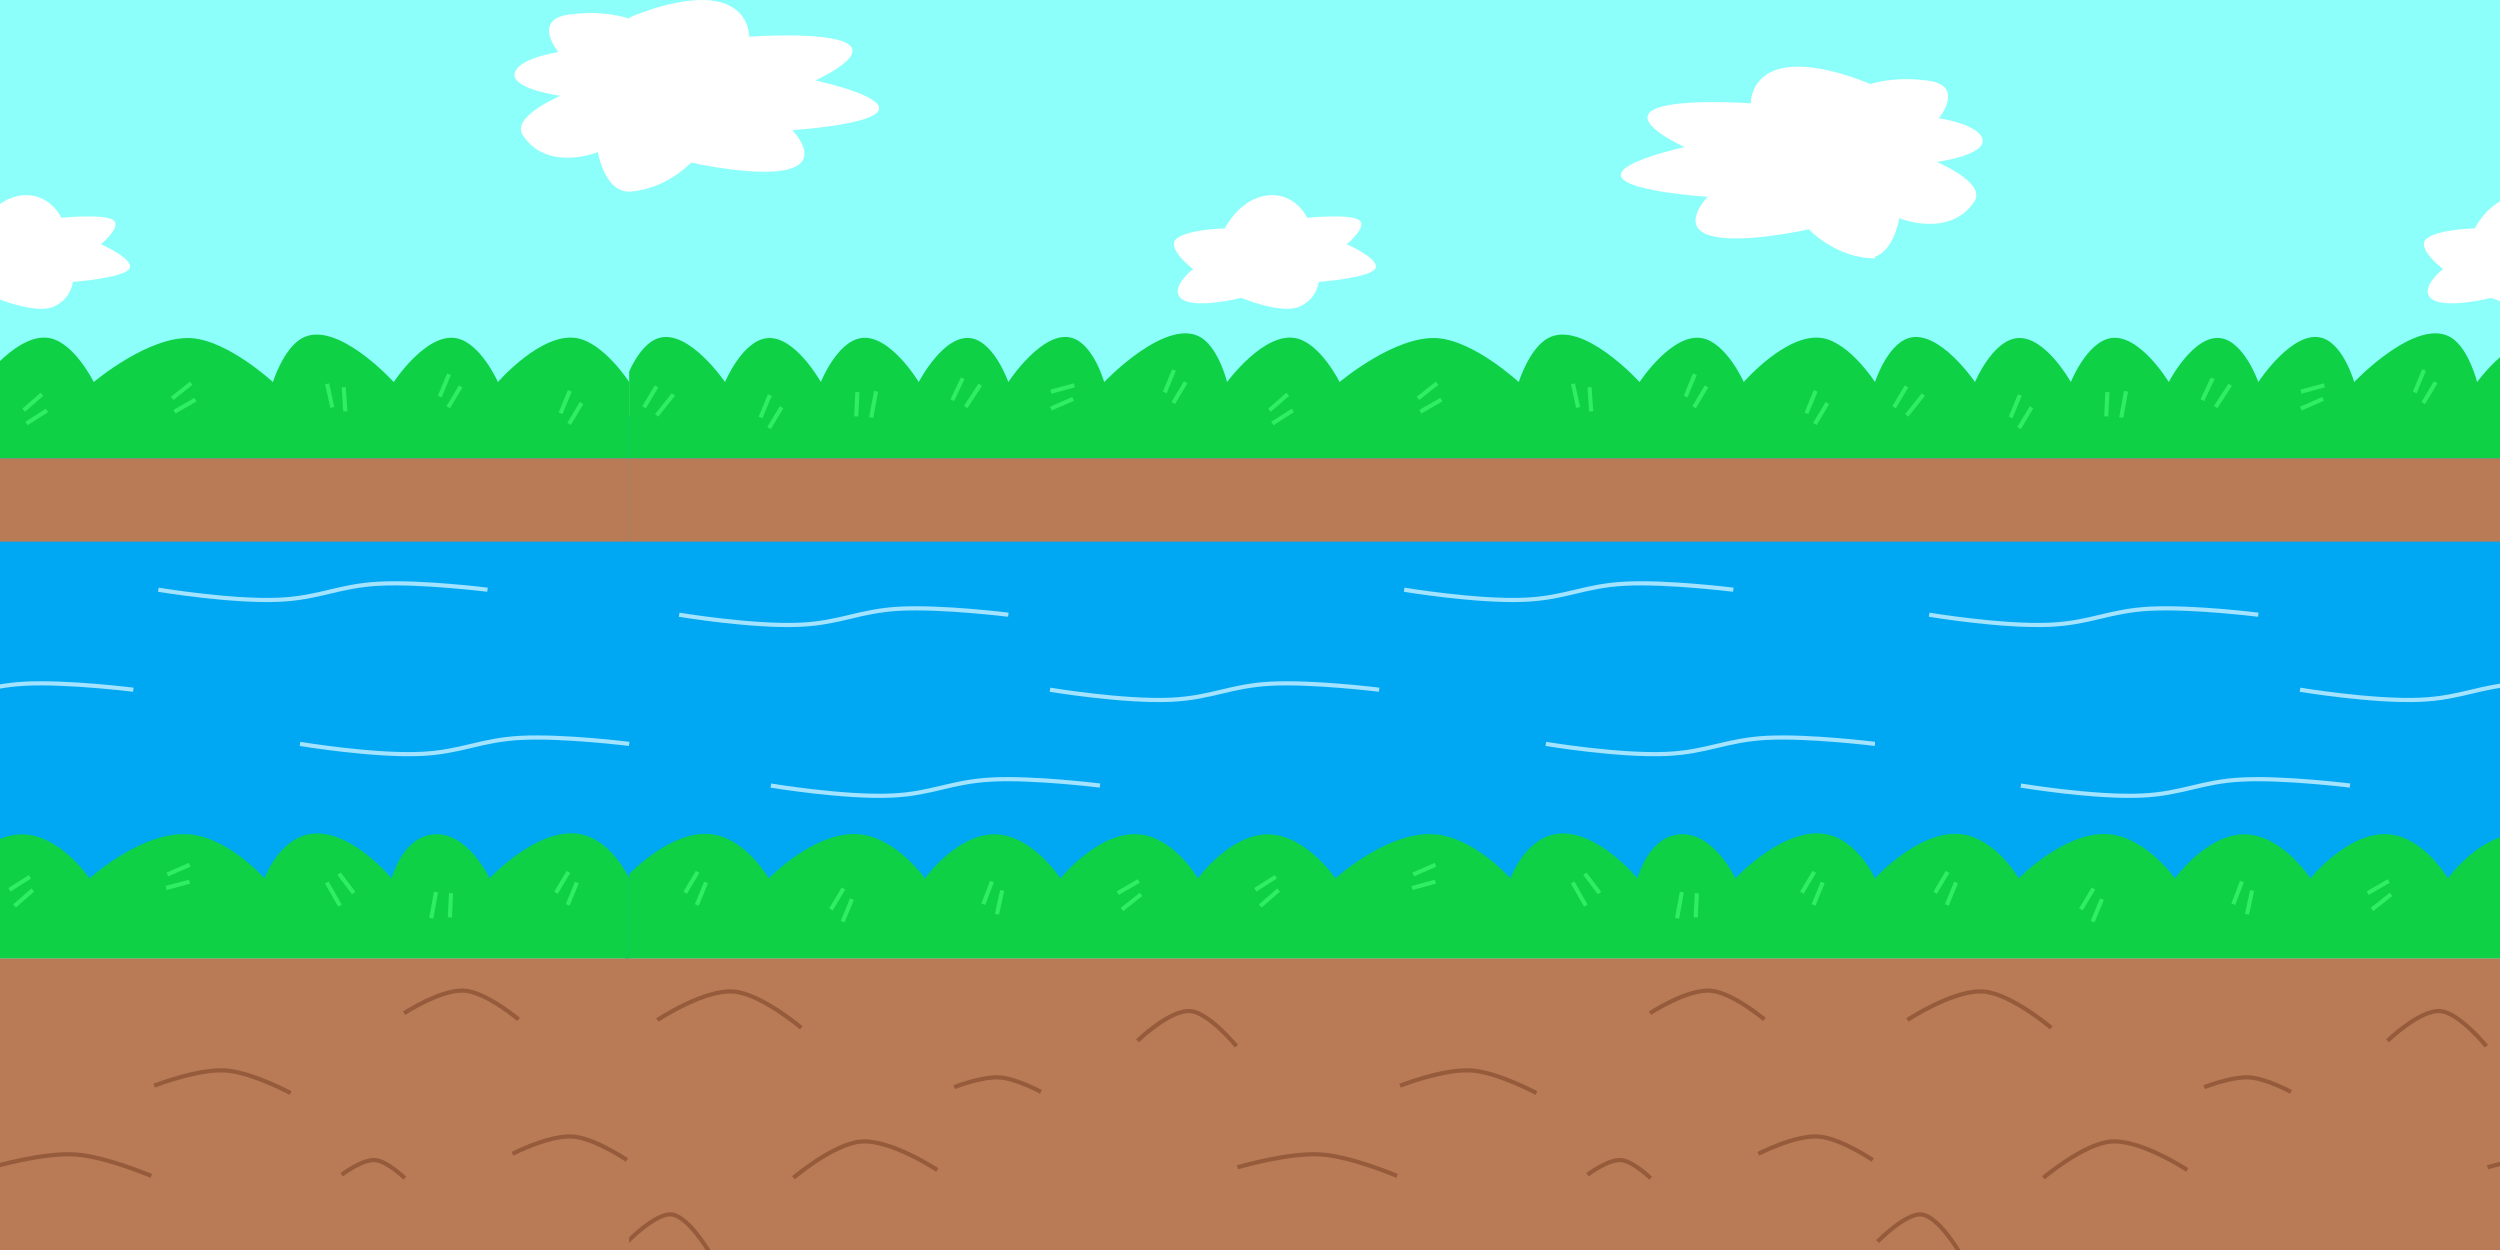 <svg width="600" height="300" viewBox="0 0 600 300" fill="none" xmlns="http://www.w3.org/2000/svg">
<rect x="0" y="0" width="600" height="300" fill="#333333" stroke="none"/>
<g clip-path="url(#clip0_106_419)">
<rect width="600" height="300" fill="white"/>
<rect x="150" width="300" height="100" fill="#8CFFFB"/>
<rect x="150" y="100" width="300" height="130" fill="#00A8F3"/>
<rect x="150" y="230" width="300" height="70" fill="#B97A56"/>
<path d="M396 243.166C396 243.166 404.969 237.263 410.637 237.778C415.861 238.253 423.448 244.649 423.448 244.649" stroke="#955B3B"/>
<path d="M422 276.921C422 276.921 430.9 272.304 436.57 272.777C441.795 273.213 449.448 278.404 449.448 278.404" stroke="#955B3B"/>
<path d="M381 281.947C381 281.947 385.981 278.127 389.108 278.43C391.991 278.709 396.15 282.765 396.15 282.765" stroke="#955B3B"/>
<path d="M336 260.569C336 260.569 346.547 256.406 353.315 256.926C359.553 257.406 368.753 262.34 368.753 262.34" stroke="#955B3B"/>
<path d="M150 210.804C150 210.804 160.82 198.795 171 200.246C179.127 201.403 184.5 210.804 184.5 210.804C184.5 210.804 195.921 199.062 206.5 200.246C215.209 201.22 222 210.804 222 210.804C222 210.804 229.758 199.972 239 200.246C247.831 200.507 254.5 210.804 254.5 210.804C254.5 210.804 263.786 199.293 273.5 200.246C281.853 201.065 287.5 210.804 287.5 210.804C287.5 210.804 295.252 200.066 304.5 200.246C313.472 200.42 320.5 210.804 320.5 210.804C320.5 210.804 333.237 199.232 344.5 200.246C353.943 201.095 362.5 210.804 362.5 210.804C362.5 210.804 365.736 201.756 373 200.246C382.63 198.243 393 210.804 393 210.804C393 210.804 395.54 200.922 403 200.246C411.243 199.498 416.5 210.804 416.5 210.804C416.5 210.804 428.301 198.093 438.5 200.246C445.959 201.82 450 210.804 450 210.804V230H150V210.804Z" fill="#0ED145"/>
<path d="M150 91.692C150 91.692 152.842 82.833 158 81.164C165.255 78.816 174 91.692 174 91.692C174 91.692 178.099 81.875 184 81.164C190.72 80.355 197 91.692 197 91.692C197 91.692 200.783 82.185 206.5 81.164C213.444 79.924 220.5 91.692 220.5 91.692C220.5 91.692 226.455 80.179 233 81.164C238.627 82.011 242 91.692 242 91.692C242 91.692 250.432 78.769 257.5 81.164C262.528 82.868 265 91.692 265 91.692C265 91.692 280.273 75.618 288.5 81.164C292.579 83.914 294.5 91.692 294.5 91.692C294.5 91.692 303.339 79.58 311 81.164C316.932 82.391 321.5 91.692 321.5 91.692C321.5 91.692 334.814 80.438 345 81.164C353.814 81.793 364.5 91.692 364.5 91.692C364.5 91.692 366.997 83.648 371.5 81.164C379.803 76.584 393.5 91.692 393.5 91.692C393.5 91.692 401.267 79.815 408.5 81.164C414.332 82.252 418.5 91.692 418.5 91.692C418.5 91.692 428.999 79.591 437.5 81.164C444.002 82.367 450 91.692 450 91.692V110H150V91.692Z" fill="#0ED145"/>
<rect x="150" y="110" width="300" height="20" fill="#B97A56"/>
<path d="M150 46C140.557 46 134.14 39.025 134.14 39.025C134.14 39.025 117.492 42.792 110.258 40.473C103.024 38.153 109.842 31.234 109.842 31.234C109.842 31.234 90.752 30.031 89.112 26.477C87.472 22.924 104.334 19.298 104.334 19.298C104.334 19.298 91.735 13.687 96.456 10.562C101.178 7.437 120.194 8.801 120.194 8.801C120.194 8.801 119.98 1.409 128.854 0.175C137.728 -1.06 150 4.656 150 4.656C150 4.656 162.272 -1.06 171.146 0.175C180.02 1.409 179.806 8.801 179.806 8.801C179.806 8.801 198.822 7.437 203.544 10.562C208.265 13.687 195.666 19.298 195.666 19.298C195.666 19.298 212.527 22.924 210.888 26.477C209.248 30.031 190.158 31.234 190.158 31.234C190.158 31.234 196.975 38.153 189.742 40.473C182.508 42.792 165.86 39.025 165.86 39.025C165.86 39.025 159.443 46 150 46Z" fill="white"/>
<path d="M450 62C440.557 62 434.14 55.025 434.14 55.025C434.14 55.025 417.492 58.792 410.258 56.473C403.024 54.153 409.842 47.234 409.842 47.234C409.842 47.234 390.752 46.031 389.112 42.477C387.473 38.924 404.334 35.298 404.334 35.298C404.334 35.298 391.735 29.687 396.456 26.562C401.178 23.437 420.194 24.802 420.194 24.802C420.194 24.802 419.98 17.409 428.854 16.174C437.728 14.94 450 20.656 450 20.656C450 20.656 462.272 14.94 471.146 16.174C480.02 17.409 479.806 24.802 479.806 24.802C479.806 24.802 498.822 23.437 503.544 26.562C508.265 29.687 495.666 35.298 495.666 35.298C495.666 35.298 512.527 38.924 510.888 42.477C509.248 46.031 490.158 47.234 490.158 47.234C490.158 47.234 496.975 54.153 489.742 56.473C482.508 58.792 465.86 55.025 465.86 55.025C465.86 55.025 459.443 62 450 62Z" fill="white"/>
<path d="M286.289 64.541C286.289 64.541 279.454 59.329 282.54 57.143C285.625 54.956 293.941 54.819 293.941 54.819C293.941 54.819 297.532 47.524 304.395 46.877C310.978 46.257 313.736 52.273 313.736 52.273C313.736 52.273 324.051 51.236 326.198 52.832C328.345 54.428 323.211 58.618 323.211 58.618C323.211 58.618 331.491 62.246 330.049 64.499C328.607 66.752 316.486 67.656 316.486 67.656C316.486 67.656 316.143 71.767 311.786 73.623C307.43 75.478 297.911 71.492 297.911 71.492C297.911 71.492 285.869 74.518 283.207 71.365C280.854 68.578 286.814 64.177 286.814 64.177L286.289 64.541Z" fill="white"/>
<line x1="154.571" y1="97.743" x2="157.571" y2="92.743" stroke="#2FED65"/>
<line x1="157.61" y1="99.688" x2="161.61" y2="94.688" stroke="#2FED65"/>
<line x1="205.501" y1="99.935" x2="205.774" y2="94.11" stroke="#2FED65"/>
<line x1="209.098" y1="100.208" x2="210.252" y2="93.91" stroke="#2FED65"/>
<line x1="228.548" y1="96.051" x2="231.053" y2="90.785" stroke="#2FED65"/>
<line x1="231.76" y1="97.694" x2="235.26" y2="92.332" stroke="#2FED65"/>
<line x1="182.538" y1="100.199" x2="184.763" y2="94.809" stroke="#2FED65"/>
<line x1="184.571" y1="102.743" x2="187.571" y2="97.743" stroke="#2FED65"/>
<line x1="257.545" y1="95.725" x2="252.2" y2="98.057" stroke="#2FED65"/>
<line x1="257.849" y1="92.483" x2="252.218" y2="93.996" stroke="#2FED65"/>
<line x1="279.538" y1="94.199" x2="281.763" y2="88.809" stroke="#2FED65"/>
<line x1="281.571" y1="96.743" x2="284.571" y2="91.743" stroke="#2FED65"/>
<line x1="304.672" y1="98.454" x2="309.068" y2="94.623" stroke="#2FED65"/>
<line x1="305.356" y1="101.638" x2="310.272" y2="98.501" stroke="#2FED65"/>
<line x1="340.328" y1="95.61" x2="344.89" y2="91.978" stroke="#2FED65"/>
<line x1="340.871" y1="98.822" x2="345.921" y2="95.906" stroke="#2FED65"/>
<line x1="378.758" y1="97.803" x2="377.512" y2="92.107" stroke="#2FED65"/>
<line x1="381.88" y1="98.733" x2="381.491" y2="92.915" stroke="#2FED65"/>
<line x1="404.538" y1="95.199" x2="406.763" y2="89.809" stroke="#2FED65"/>
<line x1="406.571" y1="97.743" x2="409.571" y2="92.743" stroke="#2FED65"/>
<line x1="433.538" y1="99.199" x2="435.763" y2="93.809" stroke="#2FED65"/>
<line x1="435.571" y1="101.743" x2="438.571" y2="96.743" stroke="#2FED65"/>
<line x1="407.243" y1="214.364" x2="406.97" y2="220.188" stroke="#2FED65"/>
<line x1="403.646" y1="214.09" x2="402.492" y2="220.388" stroke="#2FED65"/>
<line x1="380.369" y1="209.697" x2="383.897" y2="214.34" stroke="#2FED65"/>
<line x1="377.435" y1="211.796" x2="380.592" y2="217.367" stroke="#2FED65"/>
<line x1="437.462" y1="211.801" x2="435.237" y2="217.191" stroke="#2FED65"/>
<line x1="435.429" y1="209.257" x2="432.429" y2="214.257" stroke="#2FED65"/>
<line x1="339.175" y1="209.873" x2="344.519" y2="207.542" stroke="#2FED65"/>
<line x1="338.87" y1="213.116" x2="344.501" y2="211.602" stroke="#2FED65"/>
<line x1="306.869" y1="213.605" x2="302.473" y2="217.436" stroke="#2FED65"/>
<line x1="306.184" y1="210.422" x2="301.269" y2="213.558" stroke="#2FED65"/>
<line x1="273.843" y1="214.644" x2="269.281" y2="218.276" stroke="#2FED65"/>
<line x1="273.3" y1="211.433" x2="268.25" y2="214.348" stroke="#2FED65"/>
<line x1="240.513" y1="213.717" x2="239.27" y2="219.414" stroke="#2FED65"/>
<line x1="238.064" y1="211.57" x2="235.99" y2="217.019" stroke="#2FED65"/>
<line x1="204.462" y1="215.801" x2="202.237" y2="221.191" stroke="#2FED65"/>
<line x1="202.429" y1="213.257" x2="199.429" y2="218.257" stroke="#2FED65"/>
<line x1="169.462" y1="211.801" x2="167.237" y2="217.191" stroke="#2FED65"/>
<line x1="167.429" y1="209.257" x2="164.429" y2="214.257" stroke="#2FED65"/>
<path d="M163 147.532C163 147.532 180.559 150.459 192 149.938C201.836 149.489 206.177 146.598 216 146.089C226.162 145.563 242 147.532 242 147.532" stroke="#A4E3FF"/>
<path d="M252 165.532C252 165.532 269.559 168.459 281 167.938C290.836 167.489 295.177 164.598 305 164.089C315.162 163.563 331 165.532 331 165.532" stroke="#A4E3FF"/>
<path d="M185 188.532C185 188.532 202.559 191.459 214 190.938C223.836 190.489 228.177 187.598 238 187.089C248.162 186.563 264 188.532 264 188.532" stroke="#A4E3FF"/>
<path d="M337 141.532C337 141.532 354.559 144.459 366 143.938C375.836 143.489 380.177 140.598 390 140.089C400.162 139.563 416 141.532 416 141.532" stroke="#A4E3FF"/>
<path d="M371 178.532C371 178.532 388.559 181.459 400 180.938C409.836 180.489 414.177 177.598 424 177.089C434.162 176.563 450 178.532 450 178.532" stroke="#A4E3FF"/>
<path d="M157.77 244.799C157.77 244.799 169.056 237.33 176.185 237.979C182.756 238.577 192.299 246.665 192.299 246.665" stroke="#955B3B"/>
<path d="M224.951 280.799C224.951 280.799 213.665 273.33 206.536 273.979C199.964 274.577 190.422 282.665 190.422 282.665" stroke="#955B3B"/>
<path d="M170.258 300.527C170.258 300.527 165.127 291.723 161.029 291.456C157.253 291.21 150.617 297.971 150.617 297.971" stroke="#955B3B"/>
<path d="M229 260.925C229 260.925 235.712 258.258 240.019 258.589C243.989 258.895 249.842 262.052 249.842 262.052" stroke="#955B3B"/>
<path d="M297 280.155C297 280.155 309.268 276.514 317.186 277.082C324.483 277.606 335.304 282.226 335.304 282.226" stroke="#955B3B"/>
<path d="M273 249.799C273 249.799 280.892 242.146 285.788 242.675C290.3 243.162 296.731 251.082 296.731 251.082" stroke="#955B3B"/>
<rect x="-149" width="300" height="100" fill="#8CFFFB"/>
<rect x="-149" y="100" width="300" height="130" fill="#00A8F3"/>
<rect x="-149" y="230" width="300" height="70" fill="#B97A56"/>
<path d="M97 243.166C97 243.166 105.969 237.263 111.637 237.778C116.861 238.253 124.448 244.649 124.448 244.649" stroke="#955B3B"/>
<path d="M123 276.921C123 276.921 131.9 272.304 137.57 272.777C142.795 273.213 150.448 278.404 150.448 278.404" stroke="#955B3B"/>
<path d="M82 281.947C82 281.947 86.981 278.127 90.108 278.43C92.991 278.709 97.15 282.765 97.15 282.765" stroke="#955B3B"/>
<path d="M37 260.569C37 260.569 47.547 256.406 54.315 256.926C60.553 257.406 69.753 262.34 69.753 262.34" stroke="#955B3B"/>
<path d="M-149 210.804C-149 210.804 -138.18 198.795 -128 200.246C-119.873 201.403 -114.5 210.804 -114.5 210.804C-114.5 210.804 -103.079 199.062 -92.5 200.246C-83.791 201.22 -77 210.804 -77 210.804C-77 210.804 -69.242 199.972 -60 200.246C-51.169 200.507 -44.5 210.804 -44.5 210.804C-44.5 210.804 -35.214 199.293 -25.5 200.246C-17.147 201.065 -11.5 210.804 -11.5 210.804C-11.5 210.804 -3.748 200.066 5.5 200.246C14.472 200.42 21.5 210.804 21.5 210.804C21.5 210.804 34.237 199.232 45.5 200.246C54.943 201.095 63.5 210.804 63.5 210.804C63.5 210.804 66.736 201.756 74 200.246C83.629 198.243 94 210.804 94 210.804C94 210.804 96.54 200.922 104 200.246C112.243 199.498 117.5 210.804 117.5 210.804C117.5 210.804 129.301 198.093 139.5 200.246C146.959 201.82 151 210.804 151 210.804V230H-149V210.804Z" fill="#0ED145"/>
<path d="M-149 91.692C-149 91.692 -146.158 82.833 -141 81.164C-133.745 78.816 -125 91.692 -125 91.692C-125 91.692 -120.901 81.875 -115 81.164C-108.28 80.355 -102 91.692 -102 91.692C-102 91.692 -98.217 82.185 -92.5 81.164C-85.555 79.924 -78.5 91.692 -78.5 91.692C-78.5 91.692 -72.545 80.179 -66 81.164C-60.373 82.011 -57 91.692 -57 91.692C-57 91.692 -48.568 78.769 -41.5 81.164C-36.472 82.868 -34 91.692 -34 91.692C-34 91.692 -18.727 75.618 -10.5 81.164C-6.421 83.914 -4.5 91.692 -4.5 91.692C-4.5 91.692 4.339 79.58 12 81.164C17.932 82.391 22.5 91.692 22.5 91.692C22.5 91.692 35.814 80.438 46 81.164C54.814 81.793 65.5 91.692 65.5 91.692C65.5 91.692 67.997 83.648 72.5 81.164C80.803 76.584 94.5 91.692 94.5 91.692C94.5 91.692 102.267 79.815 109.5 81.164C115.332 82.252 119.5 91.692 119.5 91.692C119.5 91.692 129.999 79.591 138.5 81.164C145.002 82.367 151 91.692 151 91.692V110H-149V91.692Z" fill="#0ED145"/>
<rect x="-149" y="110" width="300" height="20" fill="#B97A56"/>
<path d="M151 4.5C151 4.5 158.5 46 151 46C145 46 143.5 36.5 143.5 36.5C143.5 36.5 131.455 41.432 125.5 32.5C122.5 28 134.5 23 134.5 23C134.5 23 123.5 21.5 123.5 18C123.5 14.086 134 12.5 134 12.5C134 12.5 127.626 4.734 136.5 3.5C145.374 2.266 151 4.5 151 4.5Z" fill="white"/>
<path d="M-12.711 64.541C-12.711 64.541 -19.546 59.329 -16.46 57.143C-13.375 54.956 -5.059 54.819 -5.059 54.819C-5.059 54.819 -1.468 47.524 5.396 46.877C11.978 46.257 14.736 52.273 14.736 52.273C14.736 52.273 25.051 51.236 27.198 52.832C29.345 54.428 24.211 58.618 24.211 58.618C24.211 58.618 32.491 62.246 31.049 64.499C29.607 66.752 17.486 67.656 17.486 67.656C17.486 67.656 17.143 71.767 12.786 73.623C8.43 75.478 -1.089 71.492 -1.089 71.492C-1.089 71.492 -13.13 74.518 -15.793 71.365C-18.146 68.578 -12.186 64.177 -12.186 64.177L-12.711 64.541Z" fill="white"/>
<line x1="5.672" y1="98.454" x2="10.068" y2="94.623" stroke="#2FED65"/>
<line x1="6.356" y1="101.638" x2="11.272" y2="98.501" stroke="#2FED65"/>
<line x1="41.328" y1="95.61" x2="45.89" y2="91.978" stroke="#2FED65"/>
<line x1="41.871" y1="98.822" x2="46.921" y2="95.906" stroke="#2FED65"/>
<line x1="79.758" y1="97.803" x2="78.512" y2="92.107" stroke="#2FED65"/>
<line x1="82.88" y1="98.733" x2="82.491" y2="92.915" stroke="#2FED65"/>
<line x1="105.538" y1="95.199" x2="107.763" y2="89.809" stroke="#2FED65"/>
<line x1="107.571" y1="97.743" x2="110.571" y2="92.743" stroke="#2FED65"/>
<line x1="134.538" y1="99.199" x2="136.763" y2="93.809" stroke="#2FED65"/>
<line x1="136.571" y1="101.743" x2="139.571" y2="96.743" stroke="#2FED65"/>
<line x1="108.243" y1="214.364" x2="107.97" y2="220.188" stroke="#2FED65"/>
<line x1="104.646" y1="214.09" x2="103.492" y2="220.388" stroke="#2FED65"/>
<line x1="81.369" y1="209.697" x2="84.897" y2="214.34" stroke="#2FED65"/>
<line x1="78.435" y1="211.796" x2="81.592" y2="217.367" stroke="#2FED65"/>
<line x1="138.462" y1="211.801" x2="136.237" y2="217.191" stroke="#2FED65"/>
<line x1="136.429" y1="209.257" x2="133.429" y2="214.257" stroke="#2FED65"/>
<line x1="40.175" y1="209.873" x2="45.519" y2="207.542" stroke="#2FED65"/>
<line x1="39.87" y1="213.116" x2="45.502" y2="211.602" stroke="#2FED65"/>
<line x1="7.869" y1="213.605" x2="3.473" y2="217.436" stroke="#2FED65"/>
<line x1="7.184" y1="210.422" x2="2.269" y2="213.558" stroke="#2FED65"/>
<path d="M-47 165.532C-47 165.532 -29.441 168.459 -18 167.938C-8.164 167.489 -3.823 164.598 6 164.089C16.162 163.563 32 165.532 32 165.532" stroke="#A4E3FF"/>
<path d="M38 141.532C38 141.532 55.559 144.459 67 143.938C76.835 143.489 81.177 140.598 91 140.089C101.162 139.563 117 141.532 117 141.532" stroke="#A4E3FF"/>
<path d="M72 178.532C72 178.532 89.559 181.459 101 180.938C110.836 180.489 115.177 177.598 125 177.089C135.162 176.563 151 178.532 151 178.532" stroke="#A4E3FF"/>
<path d="M-2 280.155C-2 280.155 10.268 276.514 18.186 277.082C25.483 277.606 36.304 282.226 36.304 282.226" stroke="#955B3B"/>
<rect x="450" width="300" height="100" fill="#8CFFFB"/>
<rect x="450" y="100" width="300" height="130" fill="#00A8F3"/>
<rect x="450" y="230" width="300" height="70" fill="#B97A56"/>
<path d="M450 210.804C450 210.804 460.82 198.795 471 200.246C479.127 201.403 484.5 210.804 484.5 210.804C484.5 210.804 495.921 199.062 506.5 200.246C515.209 201.22 522 210.804 522 210.804C522 210.804 529.758 199.972 539 200.246C547.831 200.507 554.5 210.804 554.5 210.804C554.5 210.804 563.786 199.293 573.5 200.246C581.853 201.065 587.5 210.804 587.5 210.804C587.5 210.804 595.252 200.066 604.5 200.246C613.472 200.42 620.5 210.804 620.5 210.804C620.5 210.804 633.237 199.232 644.5 200.246C653.943 201.095 662.5 210.804 662.5 210.804C662.5 210.804 665.736 201.756 673 200.246C682.63 198.243 693 210.804 693 210.804C693 210.804 695.54 200.922 703 200.246C711.243 199.498 716.5 210.804 716.5 210.804C716.5 210.804 728.301 198.093 738.5 200.246C745.959 201.82 750 210.804 750 210.804V230H450V210.804Z" fill="#0ED145"/>
<path d="M450 91.692C450 91.692 452.842 82.833 458 81.164C465.255 78.816 474 91.692 474 91.692C474 91.692 478.099 81.875 484 81.164C490.72 80.355 497 91.692 497 91.692C497 91.692 500.783 82.185 506.5 81.164C513.444 79.924 520.5 91.692 520.5 91.692C520.5 91.692 526.455 80.179 533 81.164C538.627 82.011 542 91.692 542 91.692C542 91.692 550.432 78.769 557.5 81.164C562.528 82.868 565 91.692 565 91.692C565 91.692 580.273 75.618 588.5 81.164C592.579 83.914 594.5 91.692 594.5 91.692C594.5 91.692 603.339 79.58 611 81.164C616.932 82.391 621.5 91.692 621.5 91.692C621.5 91.692 634.814 80.438 645 81.164C653.814 81.793 664.5 91.692 664.5 91.692C664.5 91.692 666.997 83.648 671.5 81.164C679.803 76.584 693.5 91.692 693.5 91.692C693.5 91.692 701.267 79.815 708.5 81.164C714.332 82.252 718.5 91.692 718.5 91.692C718.5 91.692 728.999 79.591 737.5 81.164C744.002 82.367 750 91.692 750 91.692V110H450V91.692Z" fill="#0ED145"/>
<rect x="450" y="110" width="300" height="20" fill="#B97A56"/>
<path d="M448.333 20.372C448.333 20.372 440.833 61.872 448.333 61.872C454.333 61.872 455.833 52.372 455.833 52.372C455.833 52.372 467.878 57.304 473.833 48.372C476.833 43.872 464.833 38.872 464.833 38.872C464.833 38.872 475.833 37.372 475.833 33.872C475.833 29.958 465.333 28.372 465.333 28.372C465.333 28.372 471.707 20.606 462.833 19.372C453.96 18.138 448.333 20.372 448.333 20.372Z" fill="white"/>
<path d="M586.289 64.541C586.289 64.541 579.454 59.329 582.54 57.143C585.625 54.956 593.941 54.819 593.941 54.819C593.941 54.819 597.532 47.524 604.396 46.877C610.978 46.257 613.736 52.273 613.736 52.273C613.736 52.273 624.051 51.236 626.198 52.832C628.345 54.428 623.211 58.618 623.211 58.618C623.211 58.618 631.491 62.246 630.049 64.499C628.607 66.752 616.486 67.656 616.486 67.656C616.486 67.656 616.143 71.767 611.786 73.623C607.43 75.478 597.911 71.492 597.911 71.492C597.911 71.492 585.869 74.518 583.207 71.365C580.854 68.578 586.814 64.177 586.814 64.177L586.289 64.541Z" fill="white"/>
<line x1="454.571" y1="97.743" x2="457.571" y2="92.743" stroke="#2FED65"/>
<line x1="457.61" y1="99.688" x2="461.61" y2="94.688" stroke="#2FED65"/>
<line x1="505.501" y1="99.935" x2="505.774" y2="94.11" stroke="#2FED65"/>
<line x1="509.098" y1="100.208" x2="510.252" y2="93.91" stroke="#2FED65"/>
<line x1="528.548" y1="96.051" x2="531.053" y2="90.785" stroke="#2FED65"/>
<line x1="531.76" y1="97.694" x2="535.26" y2="92.332" stroke="#2FED65"/>
<line x1="482.538" y1="100.199" x2="484.763" y2="94.809" stroke="#2FED65"/>
<line x1="484.571" y1="102.743" x2="487.571" y2="97.743" stroke="#2FED65"/>
<line x1="557.545" y1="95.725" x2="552.2" y2="98.057" stroke="#2FED65"/>
<line x1="557.849" y1="92.483" x2="552.218" y2="93.996" stroke="#2FED65"/>
<line x1="579.538" y1="94.199" x2="581.763" y2="88.809" stroke="#2FED65"/>
<line x1="581.571" y1="96.743" x2="584.571" y2="91.743" stroke="#2FED65"/>
<line x1="573.843" y1="214.644" x2="569.281" y2="218.276" stroke="#2FED65"/>
<line x1="573.3" y1="211.433" x2="568.25" y2="214.348" stroke="#2FED65"/>
<line x1="540.513" y1="213.717" x2="539.27" y2="219.414" stroke="#2FED65"/>
<line x1="538.064" y1="211.57" x2="535.99" y2="217.019" stroke="#2FED65"/>
<line x1="504.462" y1="215.801" x2="502.237" y2="221.191" stroke="#2FED65"/>
<line x1="502.429" y1="213.257" x2="499.429" y2="218.257" stroke="#2FED65"/>
<line x1="469.462" y1="211.801" x2="467.237" y2="217.191" stroke="#2FED65"/>
<line x1="467.429" y1="209.257" x2="464.429" y2="214.257" stroke="#2FED65"/>
<path d="M463 147.532C463 147.532 480.559 150.459 492 149.938C501.836 149.489 506.177 146.598 516 146.089C526.162 145.563 542 147.532 542 147.532" stroke="#A4E3FF"/>
<path d="M552 165.532C552 165.532 569.559 168.459 581 167.938C590.836 167.489 595.177 164.598 605 164.089C615.162 163.563 631 165.532 631 165.532" stroke="#A4E3FF"/>
<path d="M485 188.532C485 188.532 502.559 191.459 514 190.938C523.836 190.489 528.177 187.598 538 187.089C548.162 186.563 564 188.532 564 188.532" stroke="#A4E3FF"/>
<path d="M457.77 244.799C457.77 244.799 469.056 237.33 476.185 237.979C482.756 238.577 492.299 246.665 492.299 246.665" stroke="#955B3B"/>
<path d="M524.951 280.799C524.951 280.799 513.665 273.33 506.536 273.979C499.964 274.577 490.422 282.665 490.422 282.665" stroke="#955B3B"/>
<path d="M470.258 300.527C470.258 300.527 465.127 291.723 461.029 291.456C457.253 291.21 450.617 297.971 450.617 297.971" stroke="#955B3B"/>
<path d="M529 260.925C529 260.925 535.712 258.258 540.019 258.589C543.989 258.895 549.842 262.052 549.842 262.052" stroke="#955B3B"/>
<path d="M597 280.155C597 280.155 609.268 276.514 617.186 277.082C624.483 277.606 635.304 282.226 635.304 282.226" stroke="#955B3B"/>
<path d="M573 249.799C573 249.799 580.892 242.146 585.788 242.675C590.3 243.162 596.731 251.082 596.731 251.082" stroke="#955B3B"/>
</g>
<defs>
<clipPath id="clip0_106_419">
<rect width="600" height="300" fill="white"/>
</clipPath>
</defs>
</svg>
